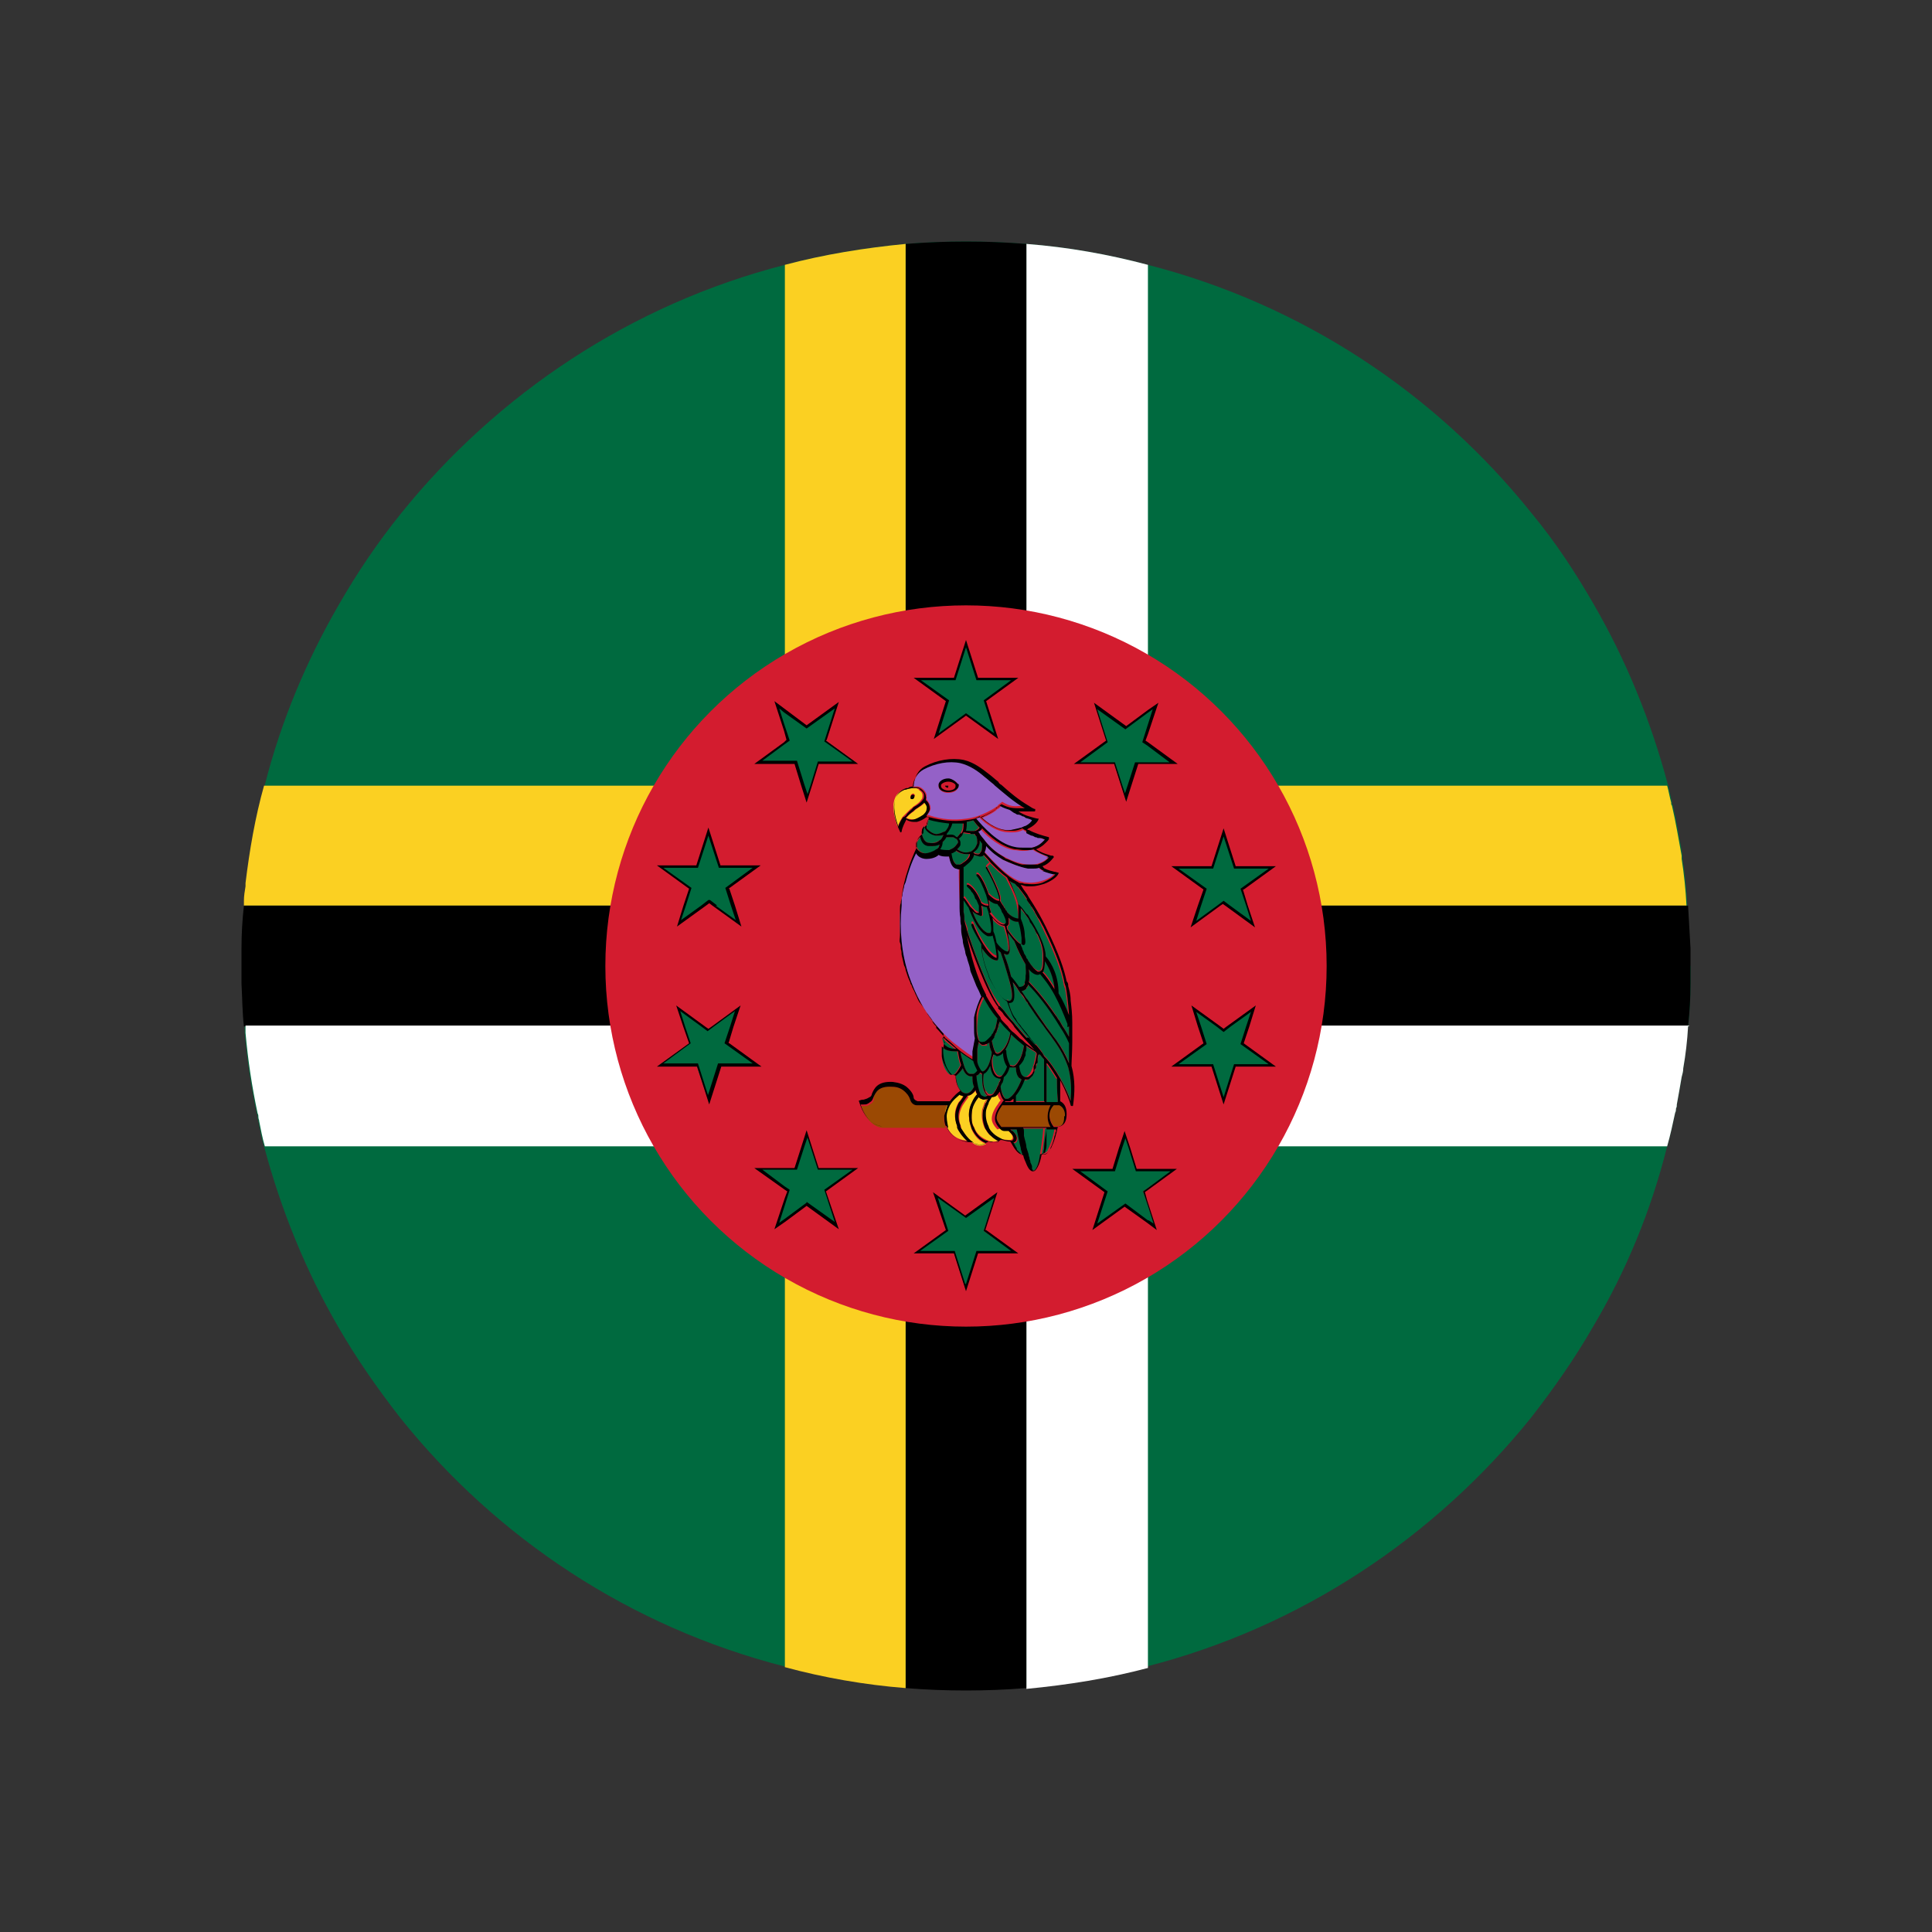 <?xml version="1.0" encoding="UTF-8"?>
<svg id="Layer_1" data-name="Layer 1" xmlns="http://www.w3.org/2000/svg" viewBox="0 0 24 24">
  <rect x="0" y="0" width="24" height="24" fill="#333333" stroke="none"/>
  <defs>
    <style>
      .cls-1 {
        fill: #000;
      }

      .cls-1, .cls-2, .cls-3, .cls-4, .cls-5, .cls-6, .cls-7, .cls-8 {
        stroke-width: 0px;
      }

      .cls-2 {
        fill: #9b4903;
      }

      .cls-3 {
        fill: none;
      }

      .cls-4 {
        fill: #d31c2f;
      }

      .cls-5 {
        fill: #fbd022;
      }

      .cls-6 {
        fill: #9461c7;
      }

      .cls-7 {
        fill: #fff;
      }

      .cls-8 {
        fill: #006a3f;
      }
    </style>
  </defs>
  <rect class="cls-3" width="24" height="24"/>
  <g>
    <path class="cls-1" d="M16.71,7.34c2.92,2.92,3.18,7.42.57,10.03-2.61,2.61-7.11,2.36-10.03-.57-2.92-2.92-3.18-7.42-.57-10.03,2.61-2.61,7.11-2.36,10.03.57Z"/>
    <g>
      <g>
        <g>
          <g>
            <path class="cls-8" d="M21,12s0,.09,0,.13v.06s0,0,0,.01c0,0,0,.01,0,.02,0,.18-.01.35-.03.53s-.03.35-.06.52c0,.04-.01.07-.02.11-.02.12-.04.23-.06.34,0,.02,0,.03-.01.05h0s0,.04-.01.05c-.03.14-.06.28-.1.42-.2.8-.51,1.55-.92,2.24-.23.4-.49.77-.77,1.13-1.2,1.49-2.86,2.6-4.77,3.09-.49.13-.99.21-1.51.26-.25.02-.5.03-.75.03s-.51-.01-.75-.03c-.51-.04-1.02-.13-1.5-.26-1.91-.49-3.57-1.59-4.77-3.09-.28-.36-.54-.73-.77-1.13-.4-.69-.71-1.45-.92-2.24-.03-.1-.05-.21-.07-.31,0-.02-.01-.03-.01-.05,0-.02,0-.03-.01-.05-.07-.33-.12-.66-.15-1,0-.03,0-.06,0-.09h0c-.02-.17-.02-.35-.03-.53,0,0,0-.02,0-.02,0,0,0-.01,0-.02,0-.04,0-.09,0-.13,0,0,0-.01,0-.02v-.03c0-.06,0-.12,0-.18,0,0,0-.01,0-.02,0,0,0-.01,0-.02,0-.18.01-.35.03-.53h0s0-.03,0-.04,0-.02,0-.02c0-.06.01-.12.02-.18,0,0,0-.02,0-.02h0s0-.02,0-.02c.05-.41.12-.82.23-1.21.2-.79.52-1.55.92-2.24.23-.4.48-.77.77-1.13,1.2-1.49,2.86-2.6,4.77-3.09.49-.13.99-.21,1.5-.26.25-.02.5-.03.75-.03s.5.01.75.03c.52.04,1.02.13,1.51.26,1.91.49,3.57,1.59,4.77,3.09.29.35.54.73.77,1.13.4.69.71,1.45.92,2.24.02.07.03.14.05.21v.02s.01.02.01.02c.05.21.08.41.12.62,0,0,0,.01,0,.02,0,0,0,.01,0,.02.03.19.05.38.06.58.01.17.02.35.03.53,0,0,0,.01,0,.02,0,0,0,.01,0,.02,0,.06,0,.12,0,.18Z"/>
            <g>
              <path class="cls-5" d="M20.97,11.25H3.03s0-.03,0-.04,0-.02,0-.02c0-.06.01-.12.02-.18,0,0,0-.02,0-.02h0s0-.02,0-.02c.05-.41.12-.82.23-1.21h17.43c.02.07.03.14.05.21v.02s.01.02.01.02c.05.21.08.41.12.62,0,0,0,.01,0,.02,0,0,0,.01,0,.02.03.19.05.38.06.58Z"/>
              <path class="cls-1" d="M21,12s0,.09,0,.13v.06s0,0,0,.01c0,0,0,.01,0,.02,0,.18-.01.35-.03.53H3.03c-.02-.17-.02-.35-.03-.53,0,0,0-.02,0-.02,0,0,0-.01,0-.02,0-.04,0-.09,0-.13,0,0,0-.01,0-.02v-.03c0-.06,0-.12,0-.18,0,0,0-.01,0-.02,0,0,0-.01,0-.02,0-.18.01-.35.03-.53h17.94c.01.17.02.35.03.53,0,0,0,.01,0,.02,0,0,0,.01,0,.02,0,.06,0,.12,0,.18Z"/>
              <path class="cls-7" d="M20.97,12.75c-.01.18-.03.35-.06.52,0,.04-.01.07-.02.11-.02.12-.04.23-.06.34,0,.02,0,.03-.01.05h0s0,.04-.01.05c-.03.14-.06.28-.1.42H3.29c-.03-.1-.05-.21-.07-.31,0-.02-.01-.03-.01-.05,0-.02,0-.03-.01-.05-.07-.33-.12-.66-.15-1,0-.03,0-.06,0-.09h17.94Z"/>
            </g>
            <g>
              <path class="cls-7" d="M14.26,3.29v17.43c-.49.13-.99.21-1.51.26V3.03c.52.04,1.02.13,1.51.26Z"/>
              <path class="cls-1" d="M12.75,3.03v17.94c-.25.02-.5.03-.75.03s-.51-.01-.75-.03V3.03c.25-.02.5-.03.75-.03s.5.01.75.03Z"/>
              <path class="cls-5" d="M11.25,3.03v17.94c-.51-.04-1.02-.13-1.5-.26V3.29c.49-.13.99-.21,1.5-.26Z"/>
            </g>
          </g>
          <circle class="cls-4" cx="12" cy="12" r="4.48"/>
        </g>
        <g>
          <g>
            <polygon class="cls-8" points="12 8 12.15 8.44 12.61 8.44 12.23 8.71 12.38 9.15 12 8.88 11.63 9.15 11.77 8.71 11.4 8.44 11.86 8.44 12 8"/>
            <path class="cls-1" d="M12.65,8.42h-.5l-.15-.47-.15.47h-.5l.4.29-.15.47.4-.29.4.29-.15-.47.4-.29ZM12,8.86l-.34.25.13-.41-.35-.25h.43l.13-.41.13.41h.43l-.34.25.13.41-.35-.25Z"/>
          </g>
          <g>
            <polygon class="cls-8" points="9.65 8.76 10.03 9.03 10.4 8.76 10.26 9.2 10.63 9.47 10.17 9.47 10.03 9.91 9.88 9.47 9.42 9.47 9.8 9.2 9.65 8.76"/>
            <path class="cls-1" d="M10.27,9.19l.15-.47-.4.29-.28-.21-.12-.09.12.37.03.11-.03.03-.37.27h.5l.08.26.07.22.07-.22.08-.26h.49l-.4-.29ZM10.03,9.86l-.04-.12-.09-.29h-.43l.27-.2.07-.05-.07-.21-.06-.19.06.05.28.2.35-.25-.13.41.35.25h-.43l-.09.29-.04.12Z"/>
          </g>
          <g>
            <polygon class="cls-8" points="8.2 10.76 8.66 10.76 8.8 10.32 8.94 10.76 9.4 10.76 9.03 11.03 9.17 11.47 8.8 11.2 8.43 11.47 8.57 11.03 8.2 10.76"/>
            <path class="cls-1" d="M8.8,11.18l-.09.07h.03l.07-.05.07.05h.03l-.09-.07ZM8.8,11.18l-.09.07h.03l.07-.05.07.05h.03l-.09-.07ZM8.8,11.18l-.09.07h.03l.07-.05.07.05h.03l-.09-.07ZM8.8,11.18l-.09.07h.03l.07-.05.07.05h.03l-.09-.07ZM9.05,11.04l.4-.29h-.5l-.15-.47-.15.47h-.49l.4.29-.07.21-.08.26.36-.26.04-.03.04.03.36.26-.08-.26-.07-.21ZM8.89,11.25l-.09-.07-.09.07-.25.18.06-.18.07-.22-.35-.25h.43l.13-.4.13.4h.42l-.34.25.07.22.06.18-.25-.18ZM8.8,11.18l-.09.07h.03l.07-.05.07.05h.03l-.09-.07ZM8.8,11.18l-.09.07h.03l.07-.05.07.05h.03l-.09-.07ZM8.8,11.18l-.09.07h.03l.07-.05.07.05h.03l-.09-.07Z"/>
          </g>
          <g>
            <polygon class="cls-8" points="8.19 13.23 8.57 12.96 8.42 12.52 8.8 12.79 9.17 12.52 9.03 12.96 9.4 13.23 8.94 13.23 8.8 13.67 8.65 13.23 8.19 13.23"/>
            <path class="cls-1" d="M9.05,12.96l.06-.2.09-.27-.37.27-.03.02-.03-.02-.37-.27.09.27.07.2-.4.29h.5l.15.47.15-.47h.5l-.4-.29ZM8.8,13.62l-.13-.41h-.43l.34-.25-.07-.21-.06-.19.26.19.08.06.08-.06.26-.19-.06.19-.07.21.35.25h-.43l-.13.41Z"/>
          </g>
          <g>
            <polygon class="cls-8" points="9.64 15.23 9.79 14.79 9.41 14.52 9.87 14.52 10.02 14.08 10.16 14.52 10.62 14.52 10.25 14.79 10.39 15.23 10.02 14.96 9.64 15.23"/>
            <path class="cls-1" d="M10.67,14.51h-.5l-.08-.25-.07-.22-.07.22-.08.25h-.5l.38.27.03.02-.03.08-.13.39.13-.09.27-.2.4.29-.16-.47.4-.29ZM10.02,14.94l-.27.2-.07.05.07-.22.06-.19-.06-.04-.28-.21h.43l.09-.28.04-.12.04.12.09.28h.43l-.35.25.13.4-.35-.25Z"/>
          </g>
          <g>
            <polygon class="cls-8" points="11.99 16 11.85 15.56 11.39 15.56 11.76 15.29 11.62 14.85 11.99 15.12 12.37 14.85 12.22 15.29 12.6 15.56 12.14 15.56 11.99 16"/>
            <path class="cls-1" d="M12.24,15.28l.15-.47-.4.29-.4-.29.16.47-.4.29h.5l.15.47.15-.47h.5l-.4-.29ZM11.99,15.95l-.13-.41h-.43l.35-.25-.13-.41.35.25.35-.25-.13.41.34.25h-.43l-.13.41Z"/>
          </g>
          <g>
            <polygon class="cls-8" points="14.35 15.24 13.97 14.97 13.6 15.24 13.74 14.8 13.37 14.53 13.83 14.53 13.97 14.09 14.12 14.53 14.58 14.53 14.2 14.8 14.35 15.24"/>
            <path class="cls-1" d="M14.22,14.81l.03-.02.37-.27h-.5l-.08-.26-.07-.21-.07.21-.08.26h-.5l.4.29-.15.47.4-.29.28.2.12.09-.12-.37-.03-.11ZM14.26,15.16l-.28-.21-.35.25.13-.4-.34-.25h.43l.09-.29.04-.12.04.12.09.29h.43l-.27.2-.07.05.07.21.06.19-.06-.04Z"/>
          </g>
          <g>
            <polygon class="cls-8" points="15.8 13.24 15.34 13.24 15.2 13.68 15.06 13.24 14.59 13.24 14.97 12.97 14.82 12.53 15.2 12.8 15.57 12.53 15.43 12.97 15.8 13.24"/>
            <path class="cls-1" d="M15.27,12.75l-.07.05-.07-.05h-.02l.09.07.09-.07h-.02ZM15.45,12.96l.07-.21.08-.26-.36.26-.04.03-.04-.03-.36-.26.08.26.07.21-.4.29h.5l.15.47.15-.47h.5l-.4-.29ZM15.2,13.63l-.13-.41h-.43l.35-.25-.07-.22-.06-.18.25.18.09.07.09-.07.25-.18-.06.18-.07.22.35.25h-.43l-.13.41ZM15.27,12.75l-.07.05-.07-.05h-.02l.09.07.09-.07h-.02Z"/>
          </g>
          <g>
            <polygon class="cls-8" points="15.81 10.77 15.43 11.04 15.57 11.48 15.2 11.21 14.83 11.48 14.97 11.04 14.6 10.77 15.06 10.77 15.2 10.33 15.34 10.77 15.81 10.77"/>
            <path class="cls-1" d="M15.45,11.05l.4-.29h-.5l-.15-.47-.15.47h-.5l.4.29-.07.2-.09.27.37-.27.03-.02.03.02.37.27-.09-.27-.06-.2ZM15.28,11.25l-.08-.06-.08.06-.26.19.06-.19.07-.21-.35-.25h.43l.13-.4.13.4h.43l-.35.25.07.21.06.19-.26-.19Z"/>
          </g>
          <g>
            <polygon class="cls-8" points="14.36 8.77 14.21 9.21 14.59 9.48 14.12 9.48 13.98 9.92 13.84 9.48 13.38 9.48 13.75 9.21 13.61 8.77 13.98 9.04 14.36 8.77"/>
            <path class="cls-1" d="M14.26,9.22l-.03-.02.03-.08.13-.39-.13.09-.27.2-.4-.29.15.47-.4.29h.5l.08.25.07.22.07-.22.08-.25h.49l-.37-.27ZM13.98,9.87l-.04-.12-.09-.28h-.43l.34-.25-.13-.41.35.25.27-.2.07-.05-.07.22-.06.19.06.04.28.21h-.43l-.09.28-.04.12Z"/>
          </g>
        </g>
      </g>
      <g>
        <path class="cls-2" d="M13.13,13.99s-.03,0-.04,0c-.11-.16-.02-.25,0-.27h.03s.02,0,.04.01c.04.02.07.06.07.13,0,.11-.04.12-.09.13Z"/>
        <path class="cls-2" d="M13.05,14h-.61s-.06-.08-.06-.11c0-.04.02-.09.07-.16h.6s-.08.14,0,.27Z"/>
        <path class="cls-2" d="M10.85,13.63c.03-.06.06-.14.23-.13.16.01.21.11.23.17.01.03.04.06.08.06h.38s-.03.09-.04.14,0,.09.02.14h-.79s-.17,0-.26-.27c.01,0,.03,0,.04,0,.03,0,.04,0,.08-.03.02-.01.03-.03.04-.06Z"/>
        <path class="cls-8" d="M13.13,13.4c0,.07,0,.16.01.27v.03s-.03,0-.03,0h-.11c0-.17,0-.35,0-.48.04.05.08.12.12.18Z"/>
        <path class="cls-8" d="M13.11,12.28c-.06-.1-.11-.17-.15-.21,0,0,0,0,0,0,.01-.03.02-.07.02-.14.05.08.11.2.12.35Z"/>
        <path class="cls-8" d="M13.02,14.29s-.05.05-.08.04c.02-.08.03-.19.04-.31h.09s0,0,0,0h0s.01,0,.02,0c0,0,0,0,.01,0-.02.12-.06.22-.09.27Z"/>
        <path class="cls-8" d="M12.83,14.55s-.04-.03-.09-.19c-.02-.09-.05-.2-.07-.34h.29c-.01.13-.03.24-.04.32-.02.14-.05.18-.07.2,0,0-.01,0-.02,0Z"/>
        <path class="cls-8" d="M13.11,12.35c.06.11.11.23.17.36,0,.06,0,.11,0,.17-.18-.33-.38-.57-.5-.69.01-.04.01-.09,0-.16.04.05.08.07.11.07h0s.02,0,.03-.01c.04.05.11.13.18.26Z"/>
        <path class="cls-8" d="M13.28,13.2c-.04-.1-.09-.19-.16-.28-.11-.15-.22-.31-.32-.45-.04-.06-.08-.11-.11-.16.02,0,.04-.01.06-.03.01-.01.02-.03.03-.05.12.13.33.38.51.73,0,.09,0,.17,0,.25Z"/>
        <path class="cls-8" d="M12.68,13.37s-.03-.06-.04-.12c.02-.02.04-.04.06-.08.02-.04.04-.1.05-.17.04.03.08.05.12.08h0c-.03.2-.08.3-.15.3-.02,0-.03,0-.05-.02Z"/>
        <path class="cls-8" d="M12.73,13.42h0c.13,0,.16-.24.17-.32,0,0,0,0,.02,0,0,0,0,0,0,0h0s.03.04.05.06c0,.14,0,.34,0,.52h-.36s0-.04,0-.05v-.03c.05-.06.09-.14.11-.2,0,0,0,0,0,0Z"/>
        <path class="cls-6" d="M12.17,10.16c.07.07.21.18.37.18.01,0,.02,0,.04,0,.05,0,.09-.01.13-.03.06.05.18.09.27.12-.03.03-.07.08-.16.1-.06.02-.14.02-.22,0-.2-.04-.39-.25-.48-.36.02,0,.03-.01.05-.02Z"/>
        <path class="cls-8" d="M12.67,11.41s0-.08,0-.13c.06.07.15.18.21.33.05.1.07.19.07.26h0c0,.08,0,.15-.02.17,0,0,0,0,0,.01h0s-.01.01-.02.01c-.03,0-.12-.04-.25-.34,0,0,.02,0,.03.01h0s.02,0,.02-.01c.01-.01.01-.04,0-.1,0-.08-.02-.15-.05-.22Z"/>
        <path class="cls-8" d="M12.54,13.23s-.05-.09-.05-.19c.03-.05.06-.12.07-.19.05.05.1.09.16.13-.01.07-.03.13-.05.17-.02.03-.03.05-.05.07-.02.02-.04.02-.06.01,0,0,0,0-.01,0h0Z"/>
        <path class="cls-8" d="M12.58,14.05s-.02-.01-.02-.02h0s.08,0,.08,0c.02.13.05.24.07.32-.04-.02-.08-.06-.12-.15,0,0,.01,0,.02,0,.02-.01.03-.03.03-.05,0-.04-.03-.07-.05-.09Z"/>
        <path class="cls-8" d="M12.65,11.23c-.03-.11-.07-.21-.11-.29.02.02.05.03.07.04.09.11.22.29.34.55.18.37.23.54.26.68,0,.02.01.05.02.07.01.05.03.19.04.35-.04-.1-.08-.19-.13-.27,0-.21-.09-.37-.16-.46,0-.07-.03-.16-.08-.27-.08-.18-.18-.31-.25-.38Z"/>
        <path class="cls-6" d="M12.74,10.03c-.14-.08-.25-.18-.37-.28,0,0-.01-.01-.02-.02-.04-.03-.07-.06-.11-.09-.08-.07-.18-.14-.3-.17-.14-.03-.32,0-.46.08-.07.04-.12.11-.13.2,0,0,0,.01,0,.02.02,0,.03,0,.05,0,.02,0,.03.01.05.02.03.02.06.06.06.09,0,.02,0,.04,0,.05.02.03.05.06.05.11,0,.03-.02.06-.04.08,0,0,.02.01.03.01.15.05.3.06.45.04h0c.09-.01.18-.04.26-.08.04-.02.08-.04.12-.07,0,0,.01,0,.02-.02.05-.04.05-.04.05-.04,0,0,0,0,0,0,.1.06.14.06.25.05h.06s-.01,0-.02,0ZM11.78,9.85c-.07,0-.12-.04-.12-.08,0,0,0-.01,0-.02.01-.04.06-.07.12-.07s.11.03.12.07c0,0,0,.01,0,.02,0,.05-.05.08-.13.08Z"/>
        <path class="cls-8" d="M12.52,11.53v-.02h-.01s0,0,0,0c.01,0,.02-.01.03-.03,0-.02,0-.04,0-.08.04.04.08.05.1.05,0,0,.01,0,.02,0,.02.06.04.12.04.2,0,.06,0,.08,0,.08-.02,0-.05-.03-.06-.04-.04-.04-.08-.09-.12-.15Z"/>
        <path class="cls-8" d="M12.59,12.62s-.05-.1-.07-.17c0,0,0,0,0,0h.01s.04,0,.05-.03c0-.01.03-.04-.01-.23.05.07.12.17.2.28.1.14.21.3.32.45.08.11.14.22.18.34h0c.04.15.04.28.03.41-.05-.15-.19-.42-.33-.56-.01-.02-.02-.03-.03-.05-.02-.03-.07-.09-.13-.16-.09-.11-.19-.23-.23-.29Z"/>
        <path class="cls-8" d="M12.49,13.65s-.05-.06-.06-.15c0-.02.01-.03.02-.05,0-.02.02-.05.02-.08.03-.02.06-.07.07-.12h0s.02.01.04.01.02,0,.04,0c0,.04.01.09.04.13,0,0,.02.01.03.02-.04.1-.1.21-.17.24-.02,0-.03,0-.03,0Z"/>
        <path class="cls-8" d="M12.56,12.13c-.02-.08-.05-.19-.09-.28.01,0,.02,0,.03.01,0,0,0,0,0,0,.01,0,.02,0,.03-.01.03-.04,0-.17-.01-.26.03.03.05.07.08.1,0,0,0,0,0,0,.05.14.1.23.14.29.02.13,0,.23-.03.27-.01.01-.03.02-.06.02-.04-.06-.08-.11-.11-.14Z"/>
        <path class="cls-6" d="M12.44,10.01s.09.04.12.05c.11.07.23.11.28.13-.02.02-.06.06-.14.09-.04.01-.08.02-.13.03-.15.02-.29-.08-.37-.15.02,0,.03-.02.05-.02.04-.02.08-.04.12-.07,0,0,.01-.01.02-.02.01,0,.03-.02.04-.03Z"/>
        <path class="cls-8" d="M12.42,12.68s.08.1.13.14c-.01.07-.04.15-.08.2-.02.02-.05.06-.08.06-.01,0-.02-.01-.03-.03-.02-.03-.03-.09-.04-.13.05-.06.09-.16.1-.24Z"/>
        <path class="cls-8" d="M12.47,13.07c0,.07.02.14.05.17-.02.06-.05.1-.07.12-.02,0-.03.01-.05,0-.05-.03-.07-.12-.07-.19,0-.03.01-.05.02-.08.01,0,.02.01.03.02h.01s.05-.01.07-.04Z"/>
        <path class="cls-8" d="M12.47,11.52c.05.15.07.29.04.32,0,0,0,0-.01,0-.05-.01-.11-.08-.13-.12-.01-.05-.02-.1-.04-.14,0-.04,0-.09-.01-.17.04.05.1.1.14.1h0Z"/>
        <path class="cls-8" d="M12.4,11.2c.03.05.06.1.08.14.04.08.03.11.03.12,0,0,0,.01-.01.01-.04.02-.11-.03-.19-.14,0-.03-.01-.05-.02-.07,0,0,0,0,0,0,.01-.02,0-.05,0-.1.04.03.07.05.11.05h0Z"/>
        <path class="cls-8" d="M12.49,10.9c.04.08.11.21.14.34,0,0,0,0,0,0,.01.06.02.12.02.17-.02.01-.06,0-.14-.08-.02-.04-.05-.09-.08-.14.03-.07-.13-.36-.16-.42,0,0,0,0-.01,0l.04-.04c.06.06.13.13.2.18Z"/>
        <path class="cls-5" d="M12.42,14.02s.04.02.06.02c.02,0,.03,0,.04,0h0s.02.02.02.02c.03.03.04.05.04.07,0,.01,0,.02-.02.03,0,0-.01,0-.02,0h-.01s-.08,0-.12-.02c-.04-.01-.08-.04-.11-.07-.03-.03-.05-.05-.06-.08-.03-.06-.04-.14-.03-.2,0,0,.01-.04.03-.08,0-.02.03-.06.04-.08h0s.04,0,.06-.02c.02-.01.03-.03.04-.05.01.05.03.09.05.11-.01.01-.02.02-.03.04-.06.08-.08.14-.08.19,0,.05.04.1.07.13h0Z"/>
        <path class="cls-8" d="M12.22,13.33s.06-.05.08-.1c.01.06.03.13.08.15.01,0,.02.01.04.01,0,0,0,0,.01,0,0,.02-.01.04-.02.05,0,.02-.01.03-.02.05-.01.03-.03.06-.05.09-.01.01-.03.02-.04.01,0,0-.01,0-.02,0h0s-.03-.03-.04-.05c-.03-.06-.03-.16-.02-.21Z"/>
        <path class="cls-6" d="M12.44,10.67c.1.05.24.11.37.11.03,0,.05,0,.08-.01.02.02.04.03.05.04.04.02.08.03.13.04.01,0,.02,0,.03,0-.02.03-.08.07-.15.09-.06.02-.19.05-.32-.01-.15-.07-.32-.26-.42-.37.01-.02.02-.05.02-.08.07.08.14.14.21.17Z"/>
        <path class="cls-8" d="M12.22,12.39c.05.09.1.18.17.26-.01.08-.05.2-.1.26-.02.02-.03.03-.05.04-.02,0-.03,0-.05,0-.02,0-.03-.03-.04-.07-.02-.07-.01-.18,0-.26.01-.09.05-.18.08-.23Z"/>
        <path class="cls-8" d="M12.53,12.42c-.05,0-.14-.09-.24-.29-.06-.14-.09-.27-.09-.35.05.08.12.15.18.15h0s0,0,.01,0c0,0,.02-.02,0-.14.01.01.03.03.04.04.04.11.07.22.1.32.04.17.05.25.03.27-.01.01-.02.02-.04.01Z"/>
        <path class="cls-6" d="M12.18,10.3c.1.11.25.23.41.26.04,0,.07.01.11.01.04,0,.08,0,.12-.02.07.05.14.07.18.09.01,0,.02,0,.03,0-.03.04-.08.07-.14.09h0c-.11.03-.26,0-.44-.1-.07-.04-.15-.1-.22-.19-.03-.03-.05-.06-.07-.09,0-.01-.01-.02-.02-.03.02,0,.03-.02.05-.04Z"/>
        <path class="cls-8" d="M12.14,13.51s-.02-.1-.02-.14c.02,0,.03-.02.05-.04.01.01.02.01.03.02,0,.07,0,.16.03.22.01.02.02.04.04.05-.02.01-.03.02-.05.01s-.03-.01-.04-.03c-.01-.02-.02-.05-.03-.09Z"/>
        <path class="cls-5" d="M12.26,13.64s-.02.05-.03.06c-.01.03-.03.08-.03.09-.01.08,0,.15.03.22.02.03.04.07.07.09.03.03.06.05.1.07-.02.01-.04.01-.06.01-.02,0-.04,0-.06-.01-.08-.03-.15-.08-.18-.17-.02-.03-.03-.07-.03-.12,0-.05,0-.11.03-.17.02-.04.04-.07.06-.09.01.02.03.02.05.03h.01s.03,0,.05-.01Z"/>
        <path class="cls-8" d="M12.12,10.6s-.02-.01-.03-.02c.03-.02.05-.04.06-.06.01-.02.02-.04.02-.06,0-.01,0-.02,0-.03.01.01.02.03.03.04,0,.05,0,.09-.02.11,0,.02-.02.03-.06.02Z"/>
        <path class="cls-8" d="M12.25,12.98s.03-.02.04-.03c0,.04.01.08.03.12,0,.03-.01.07-.02.1-.02.08-.06.13-.09.14,0,0-.01,0-.02,0,0,0,0,0,0,0h0s-.05-.07-.05-.12c0-.04,0-.08,0-.13,0-.03.01-.07.02-.11.01.02.02.03.04.04,0,0,.02,0,.03,0s.03,0,.04,0Z"/>
        <path class="cls-8" d="M12.16,10.28s-.03.03-.05.04c-.04.01-.08,0-.12,0,.02-.04.01-.07.01-.11.03,0,.06-.01.09-.02.02.03.04.06.07.09Z"/>
        <path class="cls-5" d="M12.02,13.62s.07-.03.1-.07c0,.02.01.04.02.05-.02.02-.05.06-.07.11-.03.06-.04.13-.03.19,0,.05.02.09.03.13.04.09.1.15.18.18-.05.03-.1.03-.15,0-.08-.05-.14-.16-.16-.19,0,0,0-.01,0-.02h0c-.04-.09-.03-.18.02-.27.02-.03.04-.06.07-.1Z"/>
        <path class="cls-8" d="M12.27,11.59c-.08-.03-.15-.16-.19-.27.03.03.07.05.11.06h0s.01,0,.02-.01c0-.03,0-.07-.01-.12.02.01.05.02.07.02,0,.02.02.05.02.07h0c.04.16.04.24.02.25,0,0-.02,0-.03,0Z"/>
        <path class="cls-4" d="M12.57,12.81c-.05-.05-.1-.11-.15-.16,0,0,0,0,0-.01-.07-.09-.13-.18-.18-.27,0,0,0-.01,0-.01-.12-.23-.19-.49-.23-.74.05.16.25.72.39.89v.02c.18.2.32.37.45.51-.1-.06-.18-.13-.26-.21,0,0,0,0,0,0Z"/>
        <path class="cls-8" d="M11.97,10.35s.05.01.08.01c.02,0,.03,0,.05,0,0,.01.02.02.03.03.01.03.01.06.01.08,0,.01-.01.03-.02.05-.01.02-.03.04-.06.06,0,0,0,0-.01,0-.05.02-.1.01-.16-.03.02-.02.03-.03.03-.05,0-.02.01-.05-.02-.08.02-.02.04-.04.05-.06,0,0,0-.01.01-.02Z"/>
        <path class="cls-8" d="M11.87,13.37s.06-.05.09-.1c.02.06.05.09.09.1.01,0,.02,0,.03,0h0s0,.09.02.13c-.04.08-.09.1-.14.07,0,0-.02-.01-.02-.02-.05-.04-.06-.13-.07-.2Z"/>
        <path class="cls-8" d="M11.95,11.15c0-.14,0-.27,0-.39.01,0,.02-.01.03-.02.05-.04.09-.08.1-.13.01,0,.02.01.03.02.01,0,.03,0,.04,0,.02,0,.04,0,.05-.02.03.03.06.07.09.1l-.04.04s0,0,0,0c0,0,0,.01,0,.02.11.19.18.38.16.4-.02,0-.06-.01-.13-.08-.03-.1-.09-.22-.13-.25,0,0-.02,0-.02,0,0,0,0,.02,0,.02.03.02.08.13.12.24h0s0,0,0,0c.03.09.03.13.03.13-.02,0-.05,0-.09-.03-.03-.09-.09-.19-.16-.23,0,0-.02,0-.02,0,0,0,0,.02,0,.02.1.07.18.25.17.35-.04-.01-.09-.05-.12-.1h0s-.06-.08-.07-.1c0,0-.01-.01-.02,0,0,0,0,0,0,.01h0Z"/>
        <path class="cls-8" d="M12.85,12.99c-.13-.14-.27-.3-.43-.5v-.02c-.16-.17-.36-.78-.4-.9,0,0,0,0,0,0,0,0,0,0,0-.03,0-.02-.02-.06-.04-.12-.01-.09-.02-.19-.02-.28h0s0,0,0,0c0,0,.03.05.07.1.05.14.13.31.24.36.01,0,.02,0,.03,0,.01,0,.02,0,.03-.01h0s.02.07.03.11c.02.11.02.15.02.17-.1-.02-.25-.31-.29-.42,0,0-.01-.01-.02,0,0,0-.01.01,0,.02.01.02.06.13.12.23,0,.08.02.23.1.41.07.15.15.26.22.3.02.08.05.15.08.19.04.06.14.19.23.29.02.02.04.04.05.06Z"/>
        <path class="cls-8" d="M11.94,13.07c.05.04.1.07.16.11.01.04.03.08.05.12-.01.02-.03.04-.05.04-.01,0-.03,0-.05,0-.03,0-.06-.05-.08-.12-.01-.04-.03-.09-.04-.15Z"/>
        <path class="cls-5" d="M11.8,13.72c.04-.07.1-.11.12-.13,0,0,.02.01.02.01.01,0,.02.01.03.01-.02.03-.04.06-.06.08-.06.1-.06.19-.02.29h0s0,.02,0,.02c.01.03.06.11.13.17-.16-.01-.23-.11-.26-.18-.02-.04-.02-.09-.02-.15,0-.05.02-.1.04-.14Z"/>
        <path class="cls-8" d="M11.87,10.73s-.05-.06-.07-.14c.02,0,.04-.02.06-.03.05.04.1.05.13.05.02,0,.03,0,.05,0-.01.04-.04.08-.09.11-.01.01-.03.02-.04.02h0s-.03,0-.04,0Z"/>
        <path class="cls-1" d="M11.73,9.76s.02-.03.04-.03c.03,0,.05.01.05.03s-.02.03-.05.03c-.02,0-.04-.01-.04-.03Z"/>
        <path class="cls-8" d="M11.78,10.57s-.07,0-.11-.01c.02-.03.03-.06.03-.09.02-.02.04-.04.05-.07.04,0,.07,0,.09,0,.01,0,.03.02.04.02.03.03.02.05.02.05s-.02.03-.04.05c-.02.02-.05.03-.07.04Z"/>
        <path class="cls-8" d="M11.85,10.38s-.07-.01-.1-.01h0s0-.02,0-.02c.04-.05.06-.09.07-.13h.02s.08,0,.12,0c0,.05,0,.09-.03.13-.02.02-.03.04-.05.06-.01,0-.02-.01-.03-.02Z"/>
        <path class="cls-4" d="M11.87,9.74s-.05-.04-.09-.04-.08.02-.09.04c0,0,0,.01,0,.02,0,.03.04.05.09.05s.09-.03.09-.05c0,0,0-.01,0-.02ZM11.78,9.79s-.04-.01-.04-.03c0,0,0,0,0,0t0,0h0s0,0,0,0h0s0,0,0,0c0,0,0,0,0,0,0,0,.01,0,.02,0,0,0,.01,0,.02,0,0,0,0,0,0,0,0,0,0,0,0,0,0,0,0,0,0,0,0,0,0,0,0,.01,0,.02-.02.03-.05.03Z"/>
        <path class="cls-8" d="M11.72,12.96s-.01-.04-.02-.07c.03.03.06.06.1.09.02.02.05.04.07.06-.05,0-.1-.01-.13-.04-.01,0-.02-.02-.02-.04Z"/>
        <path class="cls-8" d="M11.7,13.12c0-.05,0-.09,0-.12,0,0,.01.01.02.02.03.03.1.04.15.04h.02c.01.06.02.12.04.17-.03.06-.06.11-.09.12-.01,0-.03,0-.04,0-.05-.03-.09-.12-.1-.22Z"/>
        <path class="cls-1" d="M11.9,9.74s-.06-.07-.12-.07-.11.03-.12.07c0,0,0,.01,0,.02,0,.05.05.08.12.08s.13-.04.13-.08c0,0,0-.01,0-.02ZM11.78,9.82c-.05,0-.09-.03-.09-.05,0,0,0-.01,0-.02.01-.02.05-.04.09-.04s.08.02.09.04c0,0,0,.01,0,.02,0,.03-.04.05-.09.05Z"/>
        <path class="cls-8" d="M11.52,10.25s.01-.06.02-.08c.09.03.18.04.26.05,0,.03-.02.07-.06.11h-.01s-.08.04-.11.03c-.05-.01-.09-.05-.11-.07,0,0,0-.02,0-.03Z"/>
        <path class="cls-8" d="M11.54,10.51s.02,0,.03,0c.04,0,.07-.01.1-.03,0,.03-.01.05-.03.07-.04.03-.1.05-.14.05-.05,0-.1-.04-.11-.08,0-.01,0-.03,0-.04,0-.02.02-.06.06-.09.01.06.04.11.11.12Z"/>
        <path class="cls-8" d="M11.49,10.29s.07.08.13.09c.02,0,.03,0,.04,0,.02,0,.04,0,.06-.01h0s-.02.06-.05.07c-.03.02-.08.04-.13.03-.05,0-.08-.06-.09-.12h0s0-.06.03-.09c0,0,0,.01,0,.01Z"/>
        <path class="cls-6" d="M11.5,10.63s.11-.01.15-.05c.03.02.07.02.1.02,0,0,.02,0,.03,0,.01.06.03.13.08.15.01,0,.03.01.04.01h.01c0,.31,0,1,.3,1.59-.03.05-.07.16-.09.26,0,.04-.02.17,0,.26-.01.05-.02.11-.03.16,0,.04,0,.07,0,.1-.1-.06-.18-.13-.26-.19-.48-.41-.73-1.11-.63-1.77.03-.21.09-.42.18-.62.02.04.07.07.13.07Z"/>
        <path class="cls-5" d="M11.36,10.18s-.07,0-.1-.02c.03-.04.06-.06.09-.08.01-.01.03-.03.05-.04.03-.02.06-.04.09-.07,0,0,0,0,0,0,.02.02.04.05.03.08,0,.03-.02.05-.04.07-.03.03-.07.05-.12.06Z"/>
        <path class="cls-5" d="M11.42,9.81s-.02-.01-.04-.02c-.01,0-.02,0-.04,0-.03,0-.07.01-.1.02,0,0,0,0-.01,0-.05.02-.09.05-.11.1-.05.11,0,.27.03.36.02-.05.04-.09.06-.12,0,0,0,0,0,0,.01-.01.02-.02.03-.03.03-.03.05-.05.07-.07.02-.01.03-.03.05-.04.03-.02.06-.04.08-.07.02-.02.02-.04.02-.06,0-.03-.02-.05-.05-.07ZM11.35,9.91s-.03.02-.04,0c0,0,0-.03.01-.04.01-.01.03-.02.04,0,.01.01,0,.03-.01.04Z"/>
        <path class="cls-1" d="M11.31,9.92s0-.03.01-.04c.01-.01.03-.01.04,0,0,.01,0,.03-.01.04s-.03.01-.04,0Z"/>
        <path class="cls-1" d="M13.31,13.27c0-.09.01-.2.01-.33h0c0-.06,0-.13,0-.2,0-.01,0-.03,0-.04,0-.1-.01-.19-.02-.27,0-.08-.02-.14-.03-.18,0-.02,0-.04-.02-.06-.03-.14-.08-.31-.26-.68-.05-.1-.1-.19-.15-.27-.03-.05-.06-.09-.08-.13-.03-.04-.06-.08-.08-.12.03.01.06.02.08.02.02,0,.03,0,.05,0,.07,0,.12-.02.16-.03.08-.03.16-.08.18-.13,0,0,0,0,0-.01s0,0,0,0c-.02,0-.03-.01-.05-.01-.04-.01-.08-.02-.12-.04-.01,0-.02-.02-.03-.03.06-.02.1-.06.14-.11,0,0,0-.01,0-.01,0,0,0,0-.01-.01-.01,0-.03,0-.05-.01-.04-.01-.1-.03-.16-.07.08-.03.12-.08.15-.11,0,0,0-.01.01-.01,0,0,0-.01,0-.02,0,0,0,0,0-.01-.08-.02-.18-.05-.25-.09h-.02s.01-.02.02-.02c.1-.05.12-.11.12-.11s0,0,0-.01,0,0-.01,0c0,0-.05-.01-.11-.03-.04-.01-.08-.03-.13-.06.02,0,.04,0,.07,0h.13s.01,0,.01-.01,0-.01,0-.02c-.02,0-.05-.02-.08-.04h0c-.12-.07-.23-.16-.34-.26-.02-.01-.03-.02-.04-.04-.04-.03-.07-.06-.11-.09-.09-.07-.19-.15-.32-.18-.15-.03-.33,0-.48.08-.08.04-.13.13-.14.23,0,0,0,.01,0,.02-.02,0-.05,0-.07.02,0,0-.01,0-.02,0-.06.02-.11.06-.13.12-.06.13,0,.32.05.42,0,0,0,.01.01.01h0s.01,0,.01-.01c.01-.06.04-.11.06-.15,0,0,.01,0,.01.01.02.01.05.02.08.02.01,0,.02,0,.04,0,.04-.01.08-.03.12-.06.01,0,.02,0,.03.01-.01.02-.02.05-.02.08-.04.03-.05.06-.05.11-.04.03-.09.08-.08.13,0,.01,0,.03,0,.04-.04.09-.08.18-.11.28-.04.12-.07.24-.08.37,0,.03,0,.05,0,.08-.03.3,0,.6.09.87.08.23.19.45.35.63.03.03.05.06.08.09,0,.05,0,.08.02.11-.02.03-.03.08-.02.16.01.09.05.2.11.24.01,0,.03.01.04.01h0c0,.09.03.15.06.19-.03.02-.08.06-.13.13h-.4s-.04-.01-.05-.04c0-.04-.03-.09-.09-.14-.04-.03-.09-.05-.17-.06-.19-.01-.23.08-.26.15,0,.02-.02.04-.03.04-.03.02-.04.02-.07.03-.01,0-.03,0-.05.01,0,0,0,0-.01,0,0,0,0,0,0,.01.09.3.27.31.29.31h.8c.05.13.16.2.32.2h0s.06.03.09.03c.03,0,.06-.01.09-.03,0,0,.01,0,.02-.01.02,0,.04,0,.06.01.03,0,.07-.01.09-.03.03,0,.07.02.11.02h.01s.02.03.03.05c.04.07.08.11.13.12.01.05.03.08.04.11.03.07.05.08.07.09,0,0,0,0,.01,0,.01,0,.02,0,.03-.01.03-.03.06-.09.08-.2,0,0,0,0,.01,0,.03,0,.06-.01.09-.05.01-.02.02-.03.03-.06.03-.06.05-.14.07-.23.07-.01.11-.06.11-.16s-.04-.14-.08-.16v-.04c0-.08,0-.16,0-.22.07.13.12.26.13.31,0,0,0,.01.02.01,0,0,.01,0,.01-.01.02-.15.03-.31-.02-.49ZM13.01,13.21c.04.05.08.12.12.18,0,.07,0,.17.01.27v.03s-.03,0-.03,0h-.11c0-.17,0-.35,0-.48ZM13.05,13.73s-.08.14,0,.27h-.61s-.06-.07-.06-.11c0-.04.02-.09.07-.16h.6ZM12.39,12.79s0-.02.01-.03c0-.02.01-.05.02-.07.02.02.04.05.06.07.02.02.05.05.07.07-.01.07-.04.15-.08.2-.02.02-.05.06-.08.06-.01,0-.03-.01-.03-.03-.02-.03-.03-.09-.04-.13.01-.01.02-.03.03-.04,0,0,0-.02.01-.03,0-.01.01-.03.02-.04,0,0,0-.02.01-.03ZM12.35,13.1s.02.01.03.02h.01s.05-.01.07-.04c0,.06.02.13.05.17-.02.06-.05.1-.07.12-.02.01-.03.01-.05,0-.05-.03-.07-.12-.07-.19,0-.03.01-.05.02-.08ZM12.49,13.04c.03-.05.06-.12.07-.19.05.05.1.09.16.14-.01.07-.03.13-.05.17-.02.03-.03.05-.05.07-.02.02-.04.02-.06.01,0,0,0,0-.01,0h0s-.05-.09-.05-.19ZM12.67,12.9l-.02-.02h0s-.05-.05-.08-.07c0,0,0,0,0,0-.02-.02-.04-.04-.05-.06-.01-.01-.03-.03-.04-.04-.02-.02-.04-.04-.05-.06,0,0,0,0,0-.01-.07-.09-.13-.18-.18-.27,0,0,0-.01,0-.01-.12-.23-.19-.49-.24-.74.05.16.25.72.39.89v.02s.05.04.06.06.03.04.05.06l.02.02s.04.04.06.07c0,0,.01.02.02.03.05.06.11.13.16.18.03.03.05.06.08.09-.03-.02-.05-.04-.08-.06,0,0,0,0,0,0-.03-.02-.05-.04-.07-.06ZM12.39,12.65s-.01.07-.02.1c0,.02-.02.05-.03.07,0,.01-.01.02-.02.03,0,.01-.01.02-.02.03,0,0,0,0,0,0,0,0-.01.01-.02.02-.02.02-.03.03-.05.04-.02,0-.03.01-.05,0-.02,0-.03-.03-.04-.07-.01-.04-.01-.08-.01-.13,0-.03,0-.05,0-.08,0-.02,0-.04,0-.05.01-.09.05-.18.08-.23.05.09.1.18.17.26ZM12.18,12.98s.02,0,.03,0,.02,0,.04-.01c.01,0,.03-.01.04-.02,0,.04.01.08.03.12,0,.03-.01.07-.02.1-.02.08-.06.13-.09.14,0,0-.01,0-.02-.01,0,0,0,0,0,0h0s-.05-.07-.05-.12c0-.03,0-.08,0-.13,0-.03.01-.07.02-.11.01.02.02.03.04.04ZM12.14,13.3s-.03.04-.05.04c-.01,0-.03,0-.04,0-.03,0-.06-.05-.08-.12-.01-.04-.03-.09-.04-.15.05.04.1.07.16.11.01.04.03.08.05.12ZM12.17,13.32s.02.01.03.02c0,.07,0,.16.03.22.01.02.02.04.04.05-.02.01-.03.02-.05.01s-.03-.01-.04-.03c-.01-.02-.02-.05-.03-.09-.01-.05-.02-.1-.02-.14.02,0,.03-.02.05-.04ZM12.24,13.55c-.03-.06-.03-.16-.02-.21.03-.01.06-.05.08-.1.01.06.03.13.08.15.01,0,.02.01.04.01,0,0,0,0,.01,0,0,.02-.01.04-.02.05,0,.02-.01.03-.02.05-.01.03-.03.06-.05.09-.01.01-.03.02-.04.02,0,0-.01,0-.02,0,0,0,0,0,0,0-.01,0-.03-.03-.04-.05ZM12.45,13.46s.02-.05.02-.08c.03-.02.06-.07.07-.12,0,0,0,0,0,0,.01,0,.02,0,.04,0s.02,0,.04,0c0,.05.01.1.04.13,0,0,.02.01.03.02-.04.1-.1.21-.17.24-.02,0-.03,0-.03,0-.02-.01-.05-.06-.06-.15,0-.01.01-.03.02-.05ZM12.59,13.69h-.11s0,0,.01-.01c0,0,.01,0,.02,0,0,0,.02,0,.03,0,.02,0,.03-.02.05-.03h0s0,.03,0,.05ZM12.98,13.69h-.36s0-.03,0-.05v-.03c.05-.06.09-.14.11-.2,0,0,0,0,0,0h0s.02,0,.02,0h0s.01,0,.02,0c0,0,.01,0,.02-.01,0,0,.01-.01.02-.02,0,0,.01-.01.02-.02,0-.01.02-.03.02-.05v-.02s.02-.02.02-.03v-.04s.02-.02.02-.02c0,0,0-.01,0-.02,0,0,0-.02,0-.02h0s0-.04.01-.06c0,0,0,0,.02,0,0,0,0,0,0,0h0s.03.04.05.06c0,.14,0,.34,0,.52ZM12.88,13.09c-.01.06-.02.12-.04.16,0,0,0,.01,0,.02s0,.01,0,.02c0,.01,0,.02-.01.03h0s0,0,0,0c0,.01-.01.02-.02.03-.01.01-.02.02-.04.03,0,0-.01,0-.02,0-.02,0-.03,0-.05-.02-.02-.02-.03-.06-.04-.12.02-.02.04-.04.06-.08,0-.01.01-.03.02-.05,0,0,0-.02,0-.03,0-.01.01-.03.01-.04,0,0,0-.02,0-.03,0,0,0-.01,0-.02.04.03.08.05.12.08h0ZM12.75,12.89s-.08-.09-.12-.14c-.02-.02-.03-.04-.05-.06-.03-.03-.06-.07-.09-.11-.02-.03-.04-.05-.07-.08h-.01c-.14-.19-.35-.79-.39-.92,0,0,0,0,0,0,0,0,0,0-.01-.03,0-.02-.02-.06-.03-.12,0-.03,0-.07-.01-.1h0s0-.05,0-.08c0-.03,0-.06,0-.09,0-.14,0-.27,0-.39.01,0,.02-.01.03-.02.05-.04.09-.08.1-.13.01,0,.02.01.03.01.01,0,.03.01.04.01.02,0,.04,0,.05-.02.03.03.06.06.09.1.06.06.13.13.2.18.04.08.11.21.14.34,0,0,0,0,0,0h0s0,.03,0,.04c0,.02,0,.03,0,.05,0,.02,0,.03,0,.05v.03s-.07,0-.14-.08c0-.01-.01-.02-.02-.03,0-.01-.01-.02-.02-.03,0,0,0-.01-.01-.02l-.02-.03s-.01-.02-.02-.03c.03-.07-.13-.36-.16-.42,0,0,0,0-.01,0h0s-.01.01,0,.02c.11.19.18.38.16.4-.02,0-.06-.01-.13-.08-.03-.1-.09-.22-.13-.25,0,0-.02,0-.02,0,0,0,0,.02,0,.02.03.02.08.13.12.24h0c.03.1.03.13.03.13-.02,0-.05,0-.09-.03-.03-.09-.09-.19-.16-.23,0,0-.02,0-.02,0,0,0,0,.01,0,.02,0,0,.01.01.02.02,0,0,.01.01.01.01,0,0,.01.01.02.02,0,.01.01.02.02.03s.01.02.02.03c0,0,0,0,0,0,0,.01.01.02.01.03,0,.01.01.02.02.03.01.02.02.05.03.07,0,0,0,0,0,0,0,.01,0,.02,0,.03h0s0,.02,0,.03v.03s0,0-.01,0c0,0,0,0-.01,0,0,0-.02,0-.02-.01,0,0-.02-.01-.02-.02-.02-.02-.03-.03-.05-.05,0,0,0,0,0,0h0s-.05-.08-.07-.1c0,0-.01-.01-.02,0,0,0,0,0,0,.01,0,0,0,0,0,0s.03.04.06.09c0,0,0,0,.01.01.05.14.13.31.24.36.01,0,.02,0,.03,0,.01,0,.02,0,.03-.01.01.04.02.07.03.11.02.11.02.15.02.17-.1-.02-.25-.31-.29-.42,0,0-.01-.01-.02,0,0,0-.01.01,0,.02,0,.02.06.13.12.23,0,.08.02.23.1.41.07.16.15.26.22.3.03.08.05.15.08.2.02.03.05.07.09.12.03.04.06.08.1.12.01.02.03.03.04.05.02.02.04.04.05.06-.03-.03-.06-.06-.09-.1ZM12,10.21s.06-.01.09-.02c.02.02.04.06.08.09-.01.02-.03.03-.05.04-.04.01-.08,0-.12,0,.01-.04.01-.08.01-.11ZM12.06,10.36s.03,0,.05,0c0,.01.01.02.02.03.01.03.01.06.01.08,0,.01-.01.03-.02.05-.01.02-.03.04-.06.06,0,0,0,0-.01,0-.05.02-.1.01-.16-.03.02-.02.03-.03.04-.05,0-.02.01-.05-.02-.08.02-.02.04-.03.05-.06,0,0,0-.01.01-.02.02,0,.05.01.08.01ZM12.15,10.53s.02-.04.02-.06c0-.01,0-.02,0-.03.01.01.02.03.03.04,0,.05,0,.09-.02.11-.01.02-.02.03-.06.02-.01,0-.02-.01-.03-.02.03-.02.05-.04.06-.06ZM11.94,10.34s-.03.04-.05.06c-.01,0-.02-.01-.03-.02-.03-.02-.07-.01-.1-.01,0,0,0,0,0-.01,0,0,0,0,0,0,.04-.05.06-.09.07-.13,0,0,.01,0,.02,0,.04,0,.08,0,.12,0,0,.05,0,.09-.03.13ZM11.74,10.33h-.01s-.08.04-.11.03c-.05-.01-.09-.05-.11-.07,0,0,0-.02,0-.03,0-.03.01-.06.02-.08.09.03.18.04.26.05,0,.03-.02.07-.06.11ZM11.75,10.4s.07,0,.09,0c.01,0,.03.02.04.02.03.03.02.05.02.05s-.02.03-.04.05c-.02.02-.05.03-.07.04-.03,0-.07,0-.11-.01.02-.03.03-.06.03-.09.02-.02.04-.04.05-.07ZM11.87,10.56c.05.04.1.05.13.05.02,0,.03,0,.05,0,0,.04-.04.08-.09.11-.01.01-.03.02-.04.02h0s-.03,0-.04,0c-.03-.02-.05-.06-.06-.14.02,0,.04-.02.06-.03ZM12.93,12.06s0,0,0,0h0s-.02.01-.02.01c0,0,0,0-.01,0,0,0,0,0,0,0,0,0,0,0,0,0h0s-.01,0-.01,0c-.03-.02-.07-.06-.12-.14,0-.01-.01-.02-.02-.03,0-.02-.02-.04-.03-.06,0-.01-.01-.03-.02-.05,0-.02-.02-.04-.02-.06,0,0,.02,0,.03.01h0s.02,0,.02-.01c.01-.01.01-.04,0-.1,0-.08-.02-.15-.05-.22,0-.04,0-.08,0-.13.03.03.05.07.08.11.01.01.02.03.03.05,0,.02.02.03.03.05.01.02.02.03.03.05.01.02.02.05.04.07.05.1.07.19.07.26h0c0,.08,0,.15-.02.18ZM12.33,11.4c.04.05.1.1.15.1h0c.05.16.07.3.04.32,0,0,0,0-.01,0-.05-.01-.11-.08-.13-.11-.01-.05-.02-.1-.04-.14,0-.04,0-.09-.01-.17ZM12.18,11.38s.01,0,.02-.01c0-.03,0-.07-.01-.12.02.01.05.02.07.02,0,.02.02.05.02.07h0c.04.16.04.24.02.25,0,0-.01,0-.03,0-.08-.03-.15-.16-.19-.27.03.03.07.05.11.06h0ZM12.31,11.34s-.01-.05-.02-.07c0,0,0,0,0,0,0,0,0,0,0,0,0,0,0,0,0,0h0s0-.05-.01-.09c.04.03.07.05.11.05h0s0,0,0,0c.01.02.02.03.03.04,0,0,0,0,0,0,0,0,0,0,0,0,0,0,0,0,0,0,0,0,0,.01.01.02s0,.01.01.02c0,.01.01.03.02.04.04.08.04.11.03.12,0,0,0,0-.01.01-.04.02-.11-.03-.19-.14ZM12.5,11.51h0s0,0,0,0c.01,0,.02-.02.03-.03,0-.02,0-.04,0-.08.04.04.08.05.1.05,0,0,.01,0,.02,0,.02.06.03.12.04.2,0,.06,0,.07,0,.08-.02,0-.05-.03-.06-.04-.04-.04-.08-.09-.12-.15v-.02ZM12.29,12.13c-.06-.14-.09-.26-.09-.35.05.08.12.15.18.15,0,0,0,0,.01,0,0,0,.03-.02,0-.14.01.02.03.03.04.04.04.11.07.22.1.32.05.17.05.25.03.27-.01.01-.02.02-.04.01-.05,0-.14-.09-.24-.3ZM12.56,12.13c-.02-.08-.05-.19-.09-.28.01,0,.02,0,.03.01,0,0,0,0,0,0,.01,0,.02,0,.03-.01.03-.04,0-.17-.01-.26.03.03.05.07.08.1,0,0,0,0,0,0,.05.13.1.22.14.29,0,0,0,0,0,0,0,.05.01.1,0,.14v.02s0,.04-.01.06c0,.01,0,.02,0,.02,0,0,0,0,0,0,0,0,0,.01-.01.02-.01.01-.03.02-.06.02-.04-.06-.08-.11-.11-.14ZM12.75,12.27s0,0,0,0c.01-.01.02-.02.02-.04.1.1.25.28.4.53.04.06.08.13.11.2,0,.09,0,.17,0,.25-.04-.1-.09-.19-.16-.29-.04-.05-.08-.11-.12-.16-.07-.1-.14-.2-.2-.29-.02-.03-.03-.05-.05-.07-.02-.03-.04-.06-.06-.09.02,0,.04-.01.06-.03ZM13.28,12.75s0,.09,0,.13c-.03-.05-.05-.09-.08-.13,0,0,0,0,0,0,0,0,0,0,0,0-.01-.02-.03-.05-.04-.07-.02-.02-.03-.05-.05-.07-.13-.19-.25-.33-.33-.41.01-.04.01-.09,0-.16.04.05.08.07.11.07h0s.02,0,.03-.01c.04.05.11.13.18.26.06.11.11.23.16.36,0,.01,0,.02,0,.04ZM12.96,12.07s0,0,0,0c.01-.02.02-.07.02-.13.05.08.11.2.12.35-.06-.1-.11-.17-.15-.21ZM12.75,11.17s.03.05.05.07c0,.01.01.02.02.03.01.02.03.04.04.07.02.03.03.06.05.08.02.03.03.06.05.09.18.37.23.54.26.68,0,.02.01.04.02.07.01.05.03.19.04.35-.04-.1-.08-.19-.13-.27,0-.21-.08-.37-.16-.46,0-.07-.03-.16-.08-.27-.04-.08-.08-.15-.12-.21-.01-.02-.02-.04-.04-.05-.03-.04-.05-.07-.08-.1,0,0-.01-.01-.02-.02-.03-.11-.07-.21-.11-.29.02.02.05.03.07.04.01.01.02.03.04.04.03.04.07.09.11.15ZM12.95,10.82s.08.03.13.04c0,0,.02,0,.03,0-.02.03-.08.07-.15.1-.04.02-.12.03-.2.02-.02,0-.04,0-.06-.01,0,0-.02,0-.02,0-.01,0-.02,0-.03-.01-.15-.07-.32-.26-.42-.37.01-.02.02-.05.02-.08.07.08.14.13.21.17.09.04.2.09.31.11h.01s.03,0,.05,0c.03,0,.05,0,.08-.01.02.02.04.03.06.04ZM13,10.65s.02,0,.03,0c-.03.04-.08.07-.14.09h0s-.03,0-.04,0c-.03,0-.06,0-.09,0h0s-.01,0-.02,0c-.01,0-.03,0-.04,0-.06-.01-.12-.04-.19-.07-.02,0-.03-.02-.05-.03-.07-.04-.15-.1-.22-.19-.02-.03-.05-.06-.07-.09,0-.01-.01-.02-.02-.03.02,0,.04-.02.05-.04.1.11.25.23.41.26.04,0,.07.01.11.01.02,0,.03,0,.05,0,.02,0,.05,0,.07-.01.07.05.13.07.18.09ZM12.75,10.35s.04.02.06.03c.02,0,.03.01.05.02h0s.02,0,.03.01c0,0,.02,0,.03,0,.02,0,.04.01.06.02-.03.03-.07.08-.16.1-.01,0-.02,0-.04,0,0,0,0,0,0,0,0,0-.02,0-.02,0-.02,0-.03,0-.05,0-.03,0-.07,0-.11-.01-.2-.04-.39-.25-.48-.36.02,0,.03-.01.05-.02.07.07.21.18.37.18.01,0,.02,0,.04,0,.04,0,.08-.01.12-.03.01.01.03.02.05.03ZM12.66,10.12s.03.01.04.02c.02,0,.03.01.04.02.04.01.07.02.08.03-.01.02-.04.05-.08.07,0,0,0,0,0,0-.01,0-.03.01-.05.02-.04.01-.08.02-.13.03-.15.02-.29-.08-.37-.16.02,0,.03-.01.05-.02.04-.02.08-.04.12-.07,0,0,.01-.01.02-.02s.03-.02.04-.03c.05.03.09.04.12.05.02.01.04.03.06.04.01,0,.03.02.04.02ZM11.22,10.15s0,0,0,0c-.02.03-.05.07-.06.12-.03-.09-.08-.25-.03-.36.02-.05.06-.08.11-.1,0,0,0,0,.01,0,.03-.01.07-.02.1-.02.01,0,.03,0,.04,0,.01,0,.03,0,.04.02.03.02.05.04.05.07,0,.02,0,.04-.02.06-.02.03-.05.05-.08.07-.02.01-.04.02-.05.04-.02.02-.05.04-.07.07,0,.01-.02.02-.03.03ZM11.47,10.12s-.07.05-.12.06c-.04.01-.07,0-.1-.02.03-.03.06-.06.09-.08.01-.01.03-.03.05-.04.03-.02.06-.04.09-.07,0,0,0,0,0,0,.02.02.04.05.03.08,0,.03-.02.05-.04.07ZM11.51,10.13s.04-.05.04-.08c0-.05-.02-.09-.05-.11,0-.02.01-.03,0-.05,0-.03-.03-.07-.06-.09-.02-.01-.03-.02-.05-.02-.01,0-.03,0-.05,0,0,0,0-.01,0-.02.01-.09.06-.16.13-.2.15-.08.32-.11.46-.08.12.03.22.1.3.17.04.03.07.06.11.09,0,0,.01.01.02.02.12.1.23.2.37.28,0,0,.01,0,.02,0h-.06c-.11,0-.15,0-.25-.05,0,0,0,0,0,0,0,0,0,0-.05.04-.01,0-.02.01-.02.02-.04.03-.08.05-.12.07-.08.04-.17.06-.26.07h0c-.15.02-.3,0-.45-.04,0,0-.02,0-.03-.01ZM11.49,10.28s0,.01,0,.01c.02.04.07.08.13.09.02,0,.03,0,.04,0,.02,0,.04,0,.06-.01h0s-.02.06-.05.07c-.03.03-.08.04-.13.03-.05,0-.08-.06-.09-.12h0s0,0,0,0c0-.03,0-.06.03-.08ZM11.43,10.39c.01.06.04.12.11.12.01,0,.02,0,.03,0,.03,0,.07,0,.1-.02,0,.02-.01.05-.04.06-.04.03-.1.05-.14.05-.05,0-.1-.04-.11-.08,0-.01,0-.03,0-.04,0-.02.02-.06.06-.09ZM11.63,12.75h0s0,0,0,0c-.02-.02-.04-.04-.05-.07,0,0,0,0,0-.01-.01-.01-.02-.03-.03-.04-.01-.01-.02-.03-.03-.04-.01-.01-.02-.03-.03-.04,0-.01-.02-.03-.03-.05-.01-.01-.02-.03-.03-.04-.01-.01-.02-.03-.03-.05-.01-.03-.03-.06-.04-.09-.01-.02-.02-.04-.03-.06,0,0,0,0,0,0,0-.01-.01-.03-.02-.04,0,0,0-.01,0-.01-.01-.02-.02-.05-.03-.07h0s-.02-.06-.03-.09c0-.02-.01-.04-.02-.06t0,0s-.02-.09-.03-.13c0-.02,0-.05-.01-.07,0-.03,0-.06-.01-.08s0-.06,0-.09h0s0-.07,0-.11h0s0-.07,0-.11,0-.07,0-.11c0-.02,0-.05.01-.07,0-.03.01-.06.02-.1,0,0,0,0,0,0,0-.03.01-.06.02-.1,0-.02.01-.04.02-.06h0c.03-.12.07-.24.13-.36.02.04.07.07.13.07.04,0,.11-.01.15-.05.03.02.07.02.1.02,0,0,.02,0,.03,0,.01.06.03.13.08.15.01,0,.03.01.04.01h.01s0,.09,0,.14v.07h0c0,.05,0,.1,0,.15,0,.03,0,.07,0,.11h0s0,.09.01.13c0,.03,0,.07.01.1,0,0,0,.01,0,.02,0,0,0,.02,0,.03,0,.04.01.08.02.13,0,.05.02.09.03.14,0,.02.01.05.02.07.01.05.03.09.04.14,0,.02.01.05.02.07.02.05.04.1.06.15.01.02.02.04.03.06.01.02.02.05.03.07-.03.05-.07.16-.09.26,0,0,0,.01,0,.02v.02s0,.02,0,.03c0,.01,0,.03,0,.04,0,0,0,.01,0,.02,0,.04,0,.09.01.13-.01.05-.02.11-.03.16,0,.04,0,.07,0,.1-.1-.06-.19-.13-.26-.2-.02-.02-.05-.04-.07-.06,0,0-.01,0-.01-.01-.04-.04-.07-.08-.11-.12ZM11.88,13.03c-.05,0-.1-.01-.13-.04-.01,0-.02-.02-.02-.04,0-.02-.01-.04-.02-.07.03.03.06.06.1.09.02.02.05.04.07.06ZM11.8,13.34s-.09-.12-.1-.22c0-.05,0-.09,0-.12,0,0,.01.01.02.02.03.03.09.04.15.04h.03c.01.06.02.12.04.17-.03.06-.06.11-.09.12-.02,0-.03,0-.04,0ZM11.87,13.37s.06-.05.09-.1c.02.06.05.09.09.1.01,0,.02,0,.03,0,0,0,0,0,0,0,0,.04,0,.09.02.13-.04.08-.09.1-.14.07,0,0-.02-.01-.02-.02-.05-.04-.06-.13-.07-.2ZM11.74,13.99h-.79s-.17,0-.26-.27c.02,0,.03,0,.04,0,.03,0,.04,0,.08-.03.02-.01.03-.03.04-.06.03-.06.06-.14.23-.13.08,0,.13.03.17.07s.05.07.06.1c.01.03.04.06.08.06h.38s-.03.09-.04.13c0,.05,0,.09.02.13ZM11.78,14.01s-.02-.09-.02-.14c0-.05.02-.1.04-.14.04-.07.1-.11.12-.13,0,0,.01.01.02.01.01,0,.02.01.03.01-.02.03-.04.06-.06.08-.05.1-.06.19-.02.29h0s0,.02,0,.02c.01.03.06.11.13.17-.16-.01-.23-.11-.26-.18ZM12.09,14.19c-.08-.05-.14-.16-.16-.19,0,0,0-.01,0-.02h0c-.04-.09-.03-.18.02-.27.02-.03.04-.06.07-.1.04,0,.07-.03.1-.07,0,.02.01.04.02.05-.02.02-.05.06-.07.11-.03.06-.04.13-.03.19,0,.05.02.09.03.13.04.08.1.15.18.18-.05.03-.1.03-.15,0ZM12.34,14.19s-.04,0-.06-.01c-.08-.02-.15-.08-.18-.17-.02-.03-.03-.07-.03-.12,0-.05,0-.11.03-.17.02-.04.04-.07.06-.09.01.02.03.02.05.03h.01s.03,0,.05-.01c-.01.02-.02.05-.03.06-.01.03-.03.08-.03.09-.01.07,0,.15.03.22.02.03.04.07.07.09.03.03.06.05.1.07-.02.01-.04.01-.06.01ZM12.57,14.17s0,0,0,0h0s-.08,0-.12-.02-.08-.04-.11-.07c-.03-.03-.05-.05-.06-.09-.03-.06-.04-.13-.03-.2,0,0,.01-.04.03-.08,0-.02.03-.06.04-.08h0s.04,0,.06-.02.03-.04.04-.05c.01.05.03.09.05.11-.01.01-.02.02-.03.04-.06.08-.08.14-.08.19,0,.05.04.1.07.13.02.02.04.02.06.02.02,0,.03,0,.04,0h0s.02.02.02.02c.03.03.04.05.04.07,0,.01,0,.02-.02.03,0,0-.01,0-.02,0ZM12.68,14.33s-.01-.01-.02-.02h0s-.01-.01-.02-.02c0,0-.01-.01-.01-.02s0-.01-.01-.02c-.01-.02-.02-.04-.03-.06,0,0,.01,0,.01,0,.02-.01.03-.03.03-.05,0-.04-.03-.07-.05-.09-.01,0-.02-.01-.03-.02h0s.08,0,.08,0c.02.08.03.16.05.23,0,.03.02.06.02.09,0,0-.01,0-.02-.01ZM12.92,14.34c-.02.14-.05.18-.07.2,0,0-.01,0-.01,0,0,0,0,0-.01,0h0s0,0,0,0h0s0-.01-.01-.02c0,0,0,0,0-.01,0,0,0-.01,0-.02,0-.01-.01-.03-.02-.05,0-.01,0-.02-.01-.04,0-.01,0-.02-.01-.04,0-.03-.02-.07-.03-.11,0-.04-.02-.09-.03-.14,0-.01,0-.03,0-.05,0-.02,0-.03-.01-.05h.29s0,.06,0,.08c0,0,0,.01,0,.02,0,.03,0,.05,0,.07,0,0,0,0,0,0,0,.02,0,.04,0,.05,0,.03-.01.06-.02.09ZM13.11,14.07s0,.03-.01.04c-.01.06-.03.11-.05.15,0,.02-.01.03-.02.04-.02.03-.05.05-.07.04,0-.02,0-.04.01-.07,0,0,0-.01,0-.01,0-.07.02-.15.03-.23h.09s0,0,0,0c0,0,0,0,0,0h0s.01,0,.02,0c0,0,0,0,.01,0,0,.02,0,.03-.01.04ZM13.22,13.87c0,.11-.04.12-.09.13-.01,0-.03,0-.04,0-.11-.15-.02-.25,0-.27h.03s.02,0,.04,0c.04.02.07.06.07.13ZM13.3,13.68c-.05-.15-.19-.42-.33-.56-.01-.02-.02-.04-.03-.05-.02-.03-.07-.09-.13-.16-.02-.03-.04-.05-.06-.08-.02-.02-.04-.05-.06-.07-.01-.02-.02-.03-.03-.04-.02-.02-.03-.04-.04-.06,0-.01-.02-.02-.02-.03-.03-.04-.05-.1-.07-.17,0,0,0,0,0,0h.01s.04,0,.05-.03c0,0,.03-.04-.01-.23.02.02.04.05.06.08,0,0,.01.02.02.03.01.02.02.03.04.05.02.02.03.05.05.08,0,0,0,0,0,0,.01.01.02.02.02.03.06.09.12.18.19.27.04.06.09.12.13.18.08.11.14.22.18.34h0c.04.15.04.28.03.41Z"/>
      </g>
    </g>
  </g>
</svg>